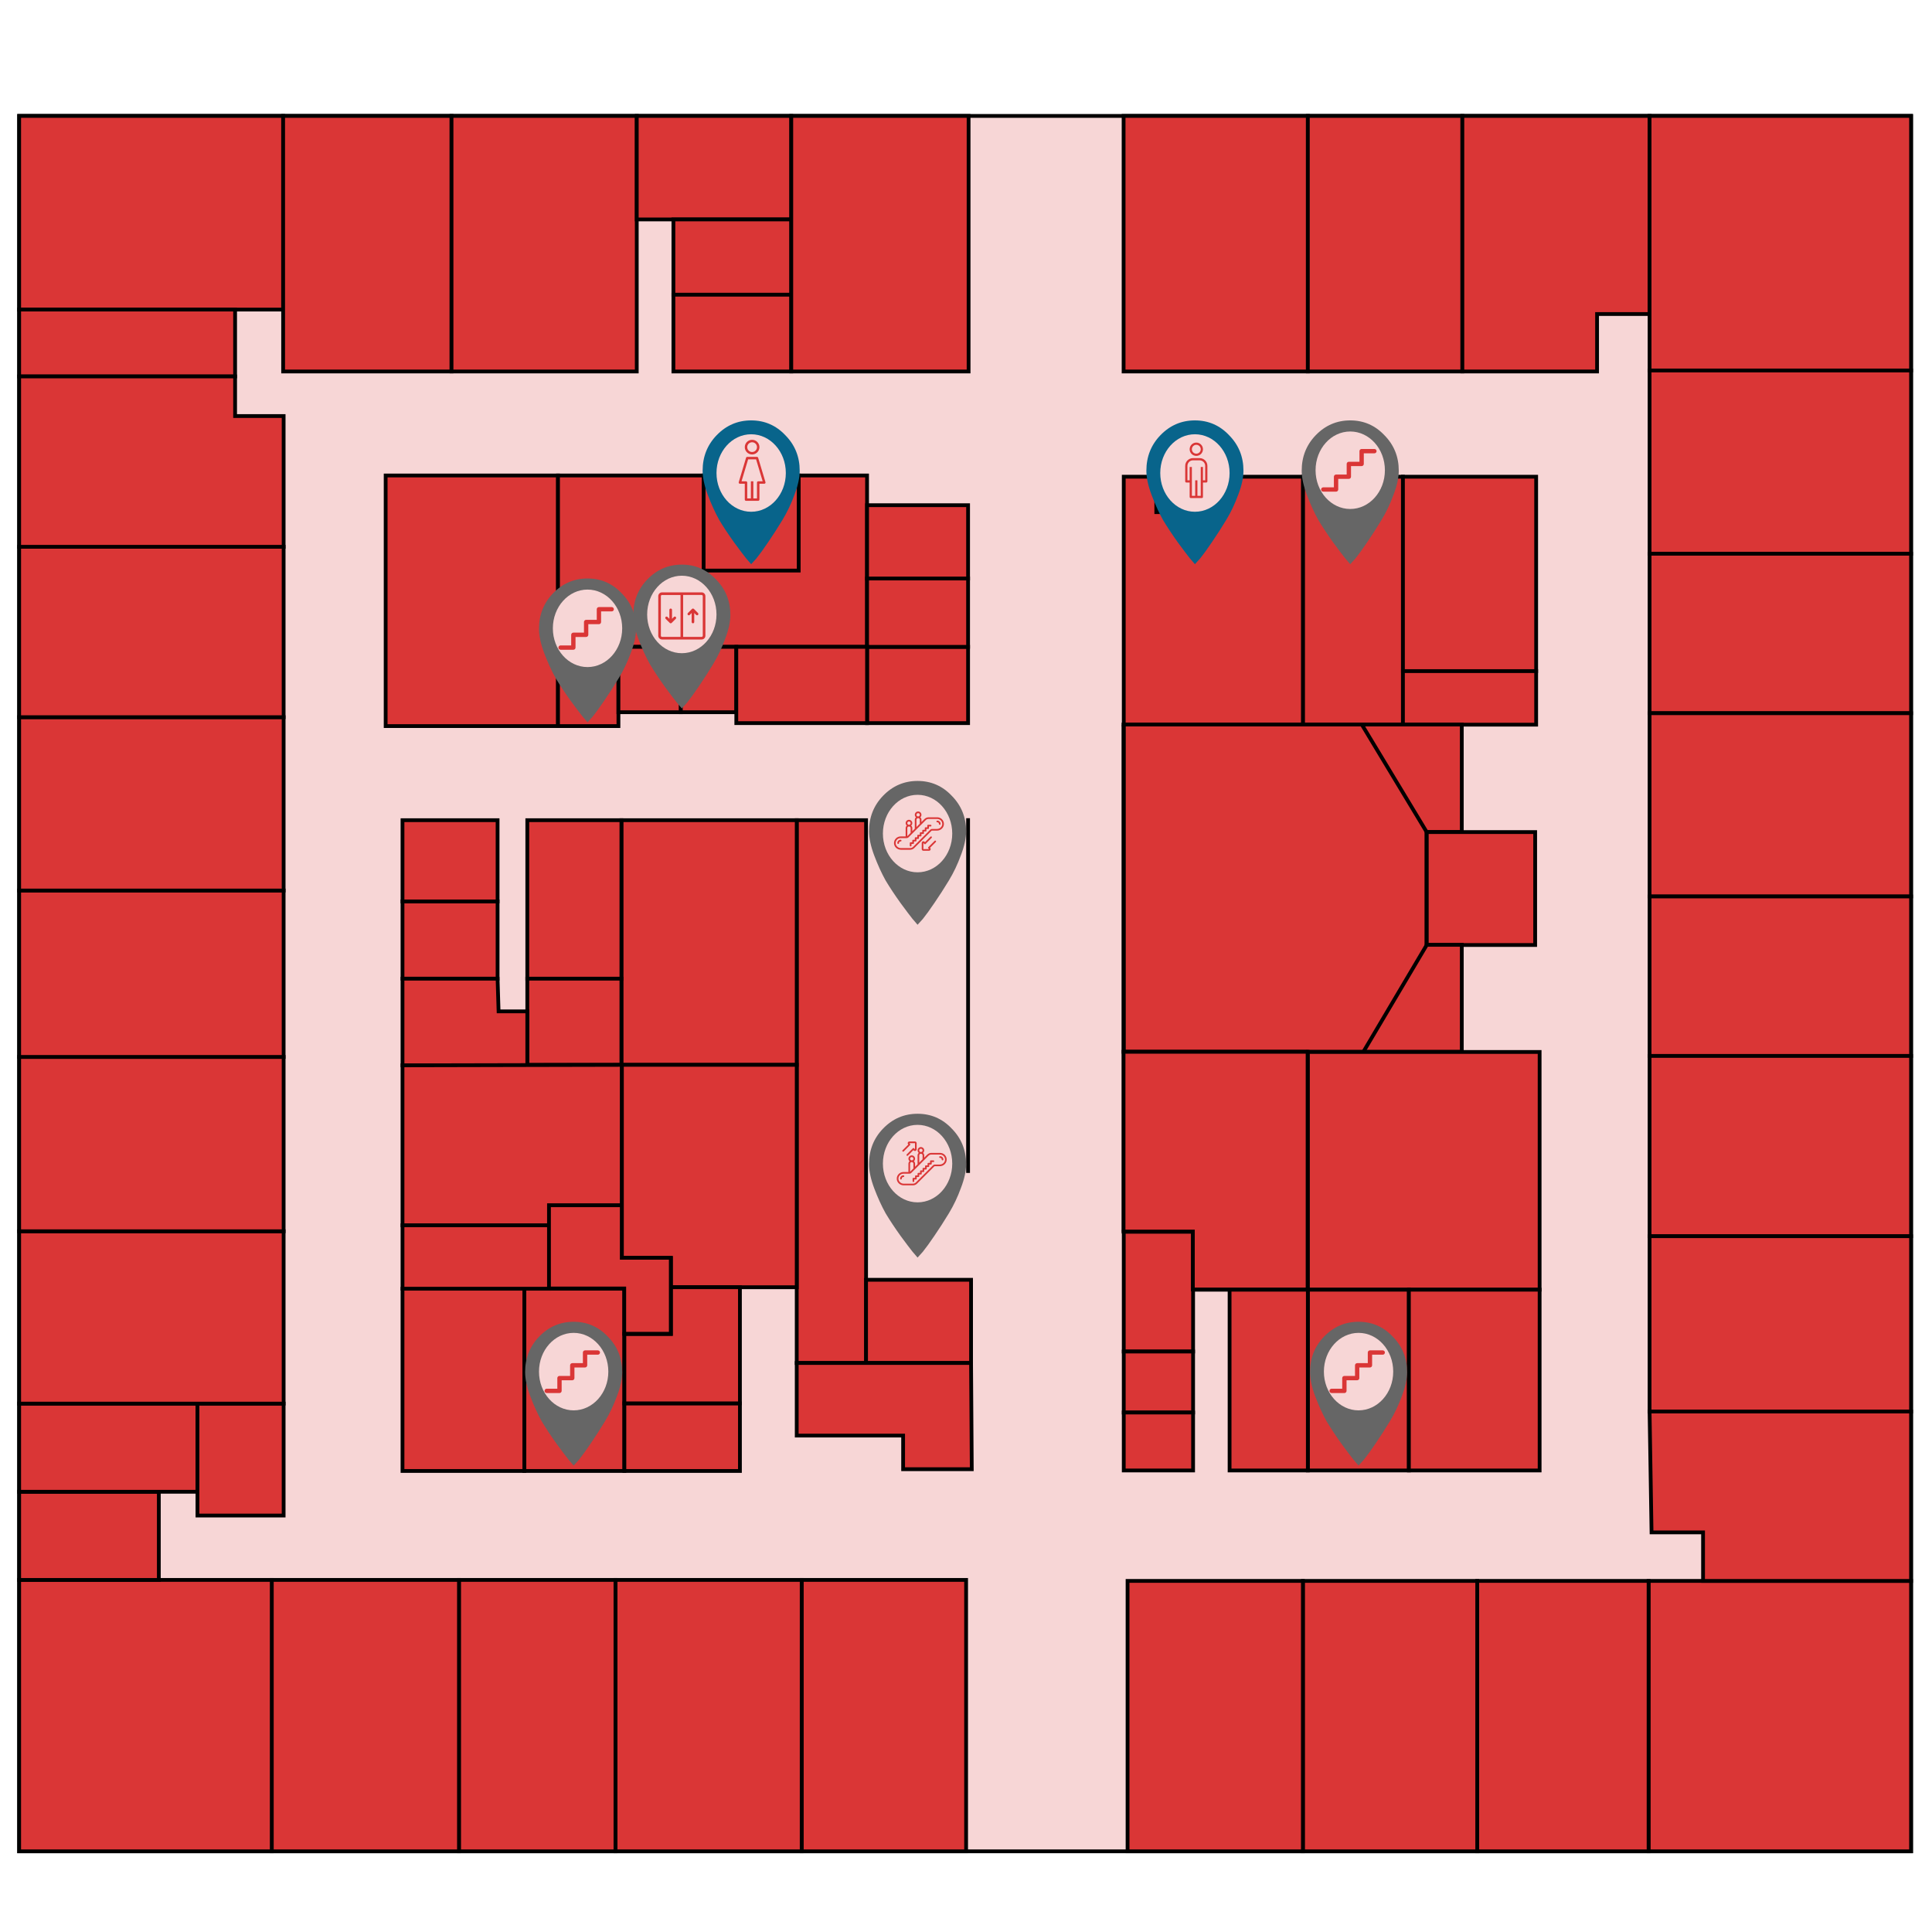 <?xml version="1.0" encoding="UTF-8" standalone="no"?>
<!-- Created with Inkscape (http://www.inkscape.org/) -->

<svg
   xmlns:osb="http://www.openswatchbook.org/uri/2009/osb"
   xmlns:dc="http://purl.org/dc/elements/1.1/"
   xmlns:cc="http://creativecommons.org/ns#"
   xmlns:rdf="http://www.w3.org/1999/02/22-rdf-syntax-ns#"
   xmlns:svg="http://www.w3.org/2000/svg"
   xmlns="http://www.w3.org/2000/svg"
   xmlns:sodipodi="http://sodipodi.sourceforge.net/DTD/sodipodi-0.dtd"
   xmlns:inkscape="http://www.inkscape.org/namespaces/inkscape"
   width="1024"
   height="1024"
   id="svg2"
   version="1.1"
   inkscape:version="0.91 r13725"
   sodipodi:docname="Hall-8.svg">
  <defs
     id="defs4">
    <linearGradient
       id="linearGradient4705"
       osb:paint="solid">
      <stop
         style="stop-color:#ffffff;stop-opacity:1;"
         offset="0"
         id="stop4707" />
    </linearGradient>
    <filter
       style="color-interpolation-filters:sRGB;"
       inkscape:label="Blur"
       id="filter5156">
      <feGaussianBlur
         stdDeviation="20 20"
         result="blur"
         id="feGaussianBlur5158" />
    </filter>
  </defs>
  <sodipodi:namedview
     id="base"
     pagecolor="#ffffff"
     bordercolor="#666666"
     borderopacity="1.0"
     inkscape:pageopacity="0.0"
     inkscape:pageshadow="2"
     inkscape:zoom="0.7"
     inkscape:cx="264.70797"
     inkscape:cy="528.34706"
     inkscape:document-units="px"
     inkscape:current-layer="g3987"
     showgrid="false"
     inkscape:snap-bbox="false"
     inkscape:bbox-paths="true"
     inkscape:bbox-nodes="true"
     inkscape:object-paths="true"
     inkscape:snap-intersection-paths="true"
     inkscape:object-nodes="true"
     inkscape:snap-nodes="true"
     inkscape:window-width="1920"
     inkscape:window-height="1014"
     inkscape:window-x="0"
     inkscape:window-y="27"
     inkscape:window-maximized="1" />
  <g
     inkscape:groupmode="layer"
     id="layer2"
     inkscape:label="Floor Plan"
     transform="translate(0,-20.362)"
     style="display:inline">
    <g
       id="g3987"
       transform="matrix(1.47,0,0,1.47,-39.193,-241.919)"
       style="stroke:#000000;stroke-width:2.55;stroke-miterlimit:4;stroke-opacity:1;stroke-dasharray:none">
      <rect
         y="220.219"
         x="33.571"
         height="625.714"
         width="682.143"
         id="rect3007"
         style="fill:#f7d6d6;fill-opacity:1;stroke:#000000;stroke-width:1.36;stroke-miterlimit:4;stroke-opacity:1;stroke-dasharray:none" />
      <rect
         y="220.219"
         x="33.571"
         height="69.821"
         width="95.179"
         id="rect3781"
         style="fill:#da3636;fill-opacity:1;stroke:#000000;stroke-width:1.36;stroke-miterlimit:4;stroke-opacity:1;stroke-dasharray:none" />
      <rect
         y="220.219"
         x="128.75"
         height="92.143"
         width="60.714"
         id="rect3783"
         style="fill:#da3636;fill-opacity:1;stroke:#000000;stroke-width:1.36;stroke-miterlimit:4;stroke-opacity:1;stroke-dasharray:none" />
      <rect
         y="220.219"
         x="189.464"
         height="92.143"
         width="66.786"
         id="rect3785"
         style="fill:#da3636;fill-opacity:1;stroke:#000000;stroke-width:1.36;stroke-miterlimit:4;stroke-opacity:1;stroke-dasharray:none" />
      <rect
         y="220.219"
         x="256.25"
         height="37.321"
         width="55.714"
         id="rect3787"
         style="fill:#da3636;fill-opacity:1;stroke:#000000;stroke-width:1.36;stroke-miterlimit:4;stroke-opacity:1;stroke-dasharray:none" />
      <rect
         y="257.541"
         x="269.464"
         height="27.143"
         width="42.5"
         id="rect3789"
         style="fill:#da3636;fill-opacity:1;stroke:#000000;stroke-width:1.36;stroke-miterlimit:4;stroke-opacity:1;stroke-dasharray:none" />
      <rect
         y="284.684"
         x="269.464"
         height="27.679"
         width="42.5"
         id="rect3791"
         style="fill:#da3636;fill-opacity:1;stroke:#000000;stroke-width:1.36;stroke-miterlimit:4;stroke-opacity:1;stroke-dasharray:none" />
      <rect
         ry="0"
         y="220.219"
         x="311.964"
         height="92.143"
         width="63.929"
         id="rect3797"
         style="fill:#da3636;fill-opacity:1;stroke:#000000;stroke-width:1.36;stroke-miterlimit:4;stroke-opacity:1;stroke-dasharray:none" />
      <rect
         y="220.219"
         x="431.786"
         height="92.143"
         width="66.429"
         id="rect3803"
         style="fill:#da3636;fill-opacity:1;stroke:#000000;stroke-width:1.36;stroke-miterlimit:4;stroke-opacity:1;stroke-dasharray:none" />
      <rect
         y="220.219"
         x="498.214"
         height="92.143"
         width="55.714"
         id="rect3805"
         style="fill:#da3636;fill-opacity:1;stroke:#000000;stroke-width:1.36;stroke-miterlimit:4;stroke-opacity:1;stroke-dasharray:none" />
      <path
         inkscape:connector-curvature="0"
         id="path3809"
         d="m 621.429,220.219 0,71.429 -18.929,0 0,20.714 -48.571,0 0,-92.143 z"
         style="fill:#da3636;fill-opacity:1;stroke:#000000;stroke-width:1.36;stroke-linecap:butt;stroke-linejoin:miter;stroke-miterlimit:4;stroke-opacity:1;stroke-dasharray:none" />
      <rect
         y="220.219"
         x="621.429"
         height="91.786"
         width="94.286"
         id="rect3811"
         style="fill:#da3636;fill-opacity:1;stroke:#000000;stroke-width:1.36;stroke-miterlimit:4;stroke-opacity:1;stroke-dasharray:none" />
      <rect
         y="312.005"
         x="621.429"
         height="66.071"
         width="94.286"
         id="rect3813"
         style="fill:#da3636;fill-opacity:1;stroke:#000000;stroke-width:1.36;stroke-miterlimit:4;stroke-opacity:1;stroke-dasharray:none" />
      <rect
         y="378.076"
         x="621.429"
         height="57.5"
         width="94.286"
         id="rect3815"
         style="fill:#da3636;fill-opacity:1;stroke:#000000;stroke-width:1.36;stroke-miterlimit:4;stroke-opacity:1;stroke-dasharray:none" />
      <rect
         y="435.576"
         x="621.429"
         height="66.071"
         width="94.286"
         id="rect3817"
         style="fill:#da3636;fill-opacity:1;stroke:#000000;stroke-width:1.36;stroke-miterlimit:4;stroke-opacity:1;stroke-dasharray:none" />
      <rect
         y="501.648"
         x="621.429"
         height="57.5"
         width="94.286"
         id="rect3819"
         style="fill:#da3636;fill-opacity:1;stroke:#000000;stroke-width:1.36;stroke-miterlimit:4;stroke-opacity:1;stroke-dasharray:none" />
      <rect
         y="559.148"
         x="621.429"
         height="65"
         width="94.286"
         id="rect3821"
         style="fill:#da3636;fill-opacity:1;stroke:#000000;stroke-width:1.36;stroke-miterlimit:4;stroke-opacity:1;stroke-dasharray:none" />
      <rect
         y="624.148"
         x="621.429"
         height="63.214"
         width="94.286"
         id="rect3823"
         style="fill:#da3636;fill-opacity:1;stroke:#000000;stroke-width:1.36;stroke-miterlimit:4;stroke-opacity:1;stroke-dasharray:none" />
      <rect
         y="748.434"
         x="621.071"
         height="97.5"
         width="94.643"
         id="rect3825"
         style="fill:#da3636;fill-opacity:1;stroke:#000000;stroke-width:1.36;stroke-miterlimit:4;stroke-opacity:1;stroke-dasharray:none" />
      <rect
         y="748.434"
         x="559.286"
         height="97.5"
         width="61.786"
         id="rect3827"
         style="fill:#da3636;fill-opacity:1;stroke:#000000;stroke-width:1.36;stroke-miterlimit:4;stroke-opacity:1;stroke-dasharray:none" />
      <rect
         y="748.434"
         x="496.429"
         height="97.5"
         width="62.857"
         id="rect3829"
         style="fill:#da3636;fill-opacity:1;stroke:#000000;stroke-width:1.36;stroke-miterlimit:4;stroke-opacity:1;stroke-dasharray:none" />
      <rect
         y="748.434"
         x="433.214"
         height="97.5"
         width="63.214"
         id="rect3831"
         style="fill:#da3636;fill-opacity:1;stroke:#000000;stroke-width:1.36;stroke-miterlimit:4;stroke-opacity:1;stroke-dasharray:none" />
      <rect
         y="748.076"
         x="315.714"
         height="97.857"
         width="59.286"
         id="rect3833"
         style="fill:#da3636;fill-opacity:1;stroke:#000000;stroke-width:1.36;stroke-miterlimit:4;stroke-opacity:1;stroke-dasharray:none" />
      <rect
         y="748.076"
         x="248.571"
         height="97.857"
         width="67.143"
         id="rect3835"
         style="fill:#da3636;fill-opacity:1;stroke:#000000;stroke-width:1.36;stroke-miterlimit:4;stroke-opacity:1;stroke-dasharray:none" />
      <rect
         y="748.076"
         x="192.143"
         height="97.857"
         width="56.429"
         id="rect3837"
         style="fill:#da3636;fill-opacity:1;stroke:#000000;stroke-width:1.36;stroke-miterlimit:4;stroke-opacity:1;stroke-dasharray:none" />
      <rect
         y="748.076"
         x="124.643"
         height="97.857"
         width="67.5"
         id="rect3839"
         style="fill:#da3636;fill-opacity:1;stroke:#000000;stroke-width:1.36;stroke-miterlimit:4;stroke-opacity:1;stroke-dasharray:none" />
      <rect
         y="748.076"
         x="33.571"
         height="97.857"
         width="91.071"
         id="rect3841"
         style="fill:#da3636;fill-opacity:1;stroke:#000000;stroke-width:1.36;stroke-miterlimit:4;stroke-opacity:1;stroke-dasharray:none" />
      <rect
         y="716.291"
         x="33.571"
         height="31.786"
         width="50.357"
         id="rect3843"
         style="fill:#da3636;fill-opacity:1;stroke:#000000;stroke-width:1.36;stroke-miterlimit:4;stroke-opacity:1;stroke-dasharray:none" />
      <rect
         y="684.505"
         x="33.571"
         height="31.786"
         width="64.286"
         id="rect3845"
         style="fill:#da3636;fill-opacity:1;stroke:#000000;stroke-width:1.36;stroke-miterlimit:4;stroke-opacity:1;stroke-dasharray:none" />
      <rect
         y="684.505"
         x="97.857"
         height="40.357"
         width="31.071"
         id="rect3847"
         style="fill:#da3636;fill-opacity:1;stroke:#000000;stroke-width:1.36;stroke-miterlimit:4;stroke-opacity:1;stroke-dasharray:none" />
      <rect
         y="622.362"
         x="33.571"
         height="62.143"
         width="95.357"
         id="rect3849"
         style="fill:#da3636;fill-opacity:1;stroke:#000000;stroke-width:1.36;stroke-miterlimit:4;stroke-opacity:1;stroke-dasharray:none" />
      <rect
         y="559.505"
         x="33.571"
         height="62.857"
         width="95.357"
         id="rect3851"
         style="fill:#da3636;fill-opacity:1;stroke:#000000;stroke-width:1.36;stroke-miterlimit:4;stroke-opacity:1;stroke-dasharray:none" />
      <rect
         y="499.505"
         x="33.571"
         height="60"
         width="95.357"
         id="rect3853"
         style="fill:#da3636;fill-opacity:1;stroke:#000000;stroke-width:1.36;stroke-miterlimit:4;stroke-opacity:1;stroke-dasharray:none" />
      <rect
         y="437.005"
         x="33.571"
         height="62.5"
         width="95.357"
         id="rect3855"
         style="fill:#da3636;fill-opacity:1;stroke:#000000;stroke-width:1.36;stroke-miterlimit:4;stroke-opacity:1;stroke-dasharray:none" />
      <rect
         y="375.576"
         x="33.571"
         height="61.429"
         width="95.357"
         id="rect3857"
         style="fill:#da3636;fill-opacity:1;stroke:#000000;stroke-width:1.36;stroke-miterlimit:4;stroke-opacity:1;stroke-dasharray:none" />
      <rect
         y="290.041"
         x="33.571"
         height="24.107"
         width="77.857"
         id="rect3859"
         style="fill:#da3636;fill-opacity:1;stroke:#000000;stroke-width:1.36;stroke-miterlimit:4;stroke-opacity:1;stroke-dasharray:none" />
      <path
         inkscape:connector-curvature="0"
         id="path3861"
         d="m 128.929,375.576 0,-47.143 -17.5,0 0,-14.286 -77.857,0 0,61.429 z"
         style="fill:#da3636;fill-opacity:1;stroke:#000000;stroke-width:1.36;stroke-linecap:butt;stroke-linejoin:miter;stroke-miterlimit:4;stroke-opacity:1;stroke-dasharray:none" />
      <path
         inkscape:connector-curvature="0"
         id="path3863"
         d="m 640.714,748.434 0,-17.5 -18.571,0 -0.714,-43.571 94.286,0 -2e-5,61.071 z"
         style="fill:#da3636;fill-opacity:1;stroke:#000000;stroke-width:1.36;stroke-linecap:butt;stroke-linejoin:miter;stroke-miterlimit:4;stroke-opacity:1;stroke-dasharray:none" />
      <rect
         y="349.862"
         x="165.714"
         height="90.357"
         width="62.143"
         id="rect3865"
         style="fill:#da3636;fill-opacity:1;stroke:#000000;stroke-width:1.36;stroke-miterlimit:4;stroke-opacity:1;stroke-dasharray:none" />
      <rect
         y="349.862"
         x="227.857"
         height="61.786"
         width="111.429"
         id="rect3873"
         style="fill:#da3636;fill-opacity:1;stroke:#000000;stroke-width:1.36;stroke-miterlimit:4;stroke-opacity:1;stroke-dasharray:none" />
      <rect
         y="349.862"
         x="280.357"
         height="34.286"
         width="34.286"
         id="rect3875"
         style="fill:#da3636;fill-opacity:1;stroke:#000000;stroke-width:1.36;stroke-miterlimit:4;stroke-opacity:1;stroke-dasharray:none" />
      <rect
         y="411.648"
         x="227.857"
         height="28.571"
         width="21.786"
         id="rect3877"
         style="fill:#da3636;fill-opacity:1;stroke:#000000;stroke-width:1.36;stroke-miterlimit:4;stroke-opacity:1;stroke-dasharray:none" />
      <rect
         y="411.648"
         x="249.643"
         height="23.571"
         width="22.5"
         id="rect3881"
         style="fill:#da3636;fill-opacity:1;stroke:#000000;stroke-width:1.36;stroke-miterlimit:4;stroke-opacity:1;stroke-dasharray:none" />
      <rect
         y="411.648"
         x="272.143"
         height="23.571"
         width="20"
         id="rect3883"
         style="fill:#da3636;fill-opacity:1;stroke:#000000;stroke-width:1.36;stroke-miterlimit:4;stroke-opacity:1;stroke-dasharray:none" />
      <rect
         y="411.648"
         x="339.286"
         height="27.5"
         width="36.429"
         id="rect3885"
         style="fill:#da3636;fill-opacity:1;stroke:#000000;stroke-width:1.36;stroke-miterlimit:4;stroke-opacity:1;stroke-dasharray:none" />
      <rect
         y="387.005"
         x="339.286"
         height="24.643"
         width="36.429"
         id="rect3887"
         style="fill:#da3636;fill-opacity:1;stroke:#000000;stroke-width:1.36;stroke-miterlimit:4;stroke-opacity:1;stroke-dasharray:none" />
      <rect
         y="360.576"
         x="339.286"
         height="26.429"
         width="36.429"
         id="rect3889"
         style="fill:#da3636;fill-opacity:1;stroke:#000000;stroke-width:1.36;stroke-miterlimit:4;stroke-opacity:1;stroke-dasharray:none" />
      <rect
         y="411.648"
         x="292.143"
         height="27.5"
         width="47.143"
         id="rect3891"
         style="fill:#da3636;fill-opacity:1;stroke:#000000;stroke-width:1.36;stroke-miterlimit:4;stroke-opacity:1;stroke-dasharray:none" />
      <rect
         y="474.148"
         x="313.929"
         height="195.714"
         width="25"
         id="rect3895"
         style="fill:#da3636;fill-opacity:1;stroke:#000000;stroke-width:1.36;stroke-miterlimit:4;stroke-opacity:1;stroke-dasharray:none" />
      <rect
         y="639.862"
         x="338.929"
         height="30"
         width="37.857"
         id="rect3897"
         style="fill:#da3636;fill-opacity:1;stroke:#000000;stroke-width:1.36;stroke-miterlimit:4;stroke-opacity:1;stroke-dasharray:none" />
      <rect
         y="474.148"
         x="250.714"
         height="88.214"
         width="63.214"
         id="rect3899"
         style="fill:#da3636;fill-opacity:1;stroke:#000000;stroke-width:1.36;stroke-miterlimit:4;stroke-opacity:1;stroke-dasharray:none" />
      <rect
         y="474.148"
         x="216.786"
         height="57.143"
         width="33.929"
         id="rect3901"
         style="fill:#da3636;fill-opacity:1;stroke:#000000;stroke-width:1.36;stroke-miterlimit:4;stroke-opacity:1;stroke-dasharray:none" />
      <rect
         y="531.291"
         x="216.786"
         height="31.071"
         width="33.929"
         id="rect3903"
         style="fill:#da3636;fill-opacity:1;stroke:#000000;stroke-width:1.36;stroke-miterlimit:4;stroke-opacity:1;stroke-dasharray:none" />
      <rect
         y="503.434"
         x="171.786"
         height="27.857"
         width="34.286"
         id="rect3908"
         style="fill:#da3636;fill-opacity:1;stroke:#000000;stroke-width:1.36;stroke-miterlimit:4;stroke-opacity:1;stroke-dasharray:none" />
      <rect
         y="474.148"
         x="171.786"
         height="29.286"
         width="34.286"
         id="rect3913"
         style="fill:#da3636;fill-opacity:1;stroke:#000000;stroke-width:1.36;stroke-miterlimit:4;stroke-opacity:1;stroke-dasharray:none" />
      <path
         sodipodi:nodetypes="ccccccc"
         inkscape:connector-curvature="0"
         id="path3917"
         d="m 216.786,562.541 0,-19.464 -10.357,0 -0.357,-11.786 -34.286,0 0,31.25 z"
         style="fill:#da3636;fill-opacity:1;stroke:#000000;stroke-width:1.36;stroke-linecap:butt;stroke-linejoin:miter;stroke-miterlimit:4;stroke-opacity:1;stroke-dasharray:none" />
      <rect
         y="643.076"
         x="215.714"
         height="65.714"
         width="36.071"
         id="rect3919"
         style="fill:#da3636;fill-opacity:1;stroke:#000000;stroke-width:1.36;stroke-miterlimit:4;stroke-opacity:1;stroke-dasharray:none" />
      <rect
         y="643.076"
         x="171.786"
         height="65.714"
         width="43.929"
         id="rect3923"
         style="fill:#da3636;fill-opacity:1;stroke:#000000;stroke-width:1.36;stroke-miterlimit:4;stroke-opacity:1;stroke-dasharray:none" />
      <path
         sodipodi:nodetypes="ccccccc"
         inkscape:connector-curvature="0"
         id="path3925"
         d="m 171.786,562.541 0,57.679 52.857,0 0,-7.143 26.25,0 0,-50.714 z"
         style="fill:#da3636;fill-opacity:1;stroke:#000000;stroke-width:1.36;stroke-linecap:butt;stroke-linejoin:miter;stroke-miterlimit:4;stroke-opacity:1;stroke-dasharray:none" />
      <path
         inkscape:connector-curvature="0"
         id="path3927"
         d="m 250.893,562.362 0,69.643 17.679,0 0,10.536 45.357,0 -1e-5,-80.179 z"
         style="fill:#da3636;fill-opacity:1;stroke:#000000;stroke-width:1.36;stroke-linecap:butt;stroke-linejoin:miter;stroke-miterlimit:4;stroke-opacity:1;stroke-dasharray:none" />
      <rect
         y="620.219"
         x="171.786"
         height="22.857"
         width="52.857"
         id="rect3931"
         style="fill:#da3636;fill-opacity:1;stroke:#000000;stroke-width:1.36;stroke-miterlimit:4;stroke-opacity:1;stroke-dasharray:none" />
      <rect
         y="684.414"
         x="251.786"
         height="24.377"
         width="41.664"
         id="rect3933"
         style="fill:#da3636;fill-opacity:1;stroke:#000000;stroke-width:1.36;stroke-miterlimit:4;stroke-opacity:1;stroke-dasharray:none" />
      <path
         sodipodi:nodetypes="ccccccc"
         inkscape:connector-curvature="0"
         id="path3935"
         d="m 313.929,669.862 0,26.169 38.362,0 0,12.122 24.749,0 -0.254,-38.291 z"
         style="fill:#da3636;fill-opacity:1;stroke:#000000;stroke-width:1.36;stroke-linecap:butt;stroke-linejoin:miter;stroke-miterlimit:4;stroke-opacity:1;stroke-dasharray:none" />
      <path
         inkscape:connector-curvature="0"
         id="path3937"
         d="m 293.449,684.414 0,-41.873 -24.878,0 0,16.872 -16.786,0 0,25.001 z"
         style="fill:#da3636;fill-opacity:1;stroke:#000000;stroke-width:1.36;stroke-linecap:butt;stroke-linejoin:miter;stroke-miterlimit:4;stroke-opacity:1;stroke-dasharray:none" />
      <rect
         y="350.306"
         x="431.84"
         height="89.398"
         width="64.65"
         id="rect3941"
         style="fill:#da3636;fill-opacity:1;stroke:#000000;stroke-width:1.36;stroke-miterlimit:4;stroke-opacity:1;stroke-dasharray:none" />
      <rect
         y="350.306"
         x="443.571"
         height="12.77"
         width="11.786"
         id="rect3943"
         style="fill:#da3636;fill-opacity:1;stroke:#000000;stroke-width:1.36;stroke-miterlimit:4;stroke-opacity:1;stroke-dasharray:none" />
      <rect
         y="350.306"
         x="496.49"
         height="89.398"
         width="36.01"
         id="rect3945"
         style="fill:#da3636;fill-opacity:1;stroke:#000000;stroke-width:1.36;stroke-miterlimit:4;stroke-opacity:1;stroke-dasharray:none" />
      <rect
         y="350.306"
         x="532.5"
         height="70.092"
         width="48.036"
         id="rect3947"
         style="fill:#da3636;fill-opacity:1;stroke:#000000;stroke-width:1.36;stroke-miterlimit:4;stroke-opacity:1;stroke-dasharray:none" />
      <rect
         y="420.398"
         x="532.5"
         height="19.307"
         width="48.036"
         id="rect3949"
         style="fill:#da3636;fill-opacity:1;stroke:#000000;stroke-width:1.36;stroke-miterlimit:4;stroke-opacity:1;stroke-dasharray:none" />
      <rect
         y="478.434"
         x="541.071"
         height="40.714"
         width="39.107"
         id="rect3951"
         style="fill:#da3636;fill-opacity:1;stroke:#000000;stroke-width:1.36;stroke-miterlimit:4;stroke-opacity:1;stroke-dasharray:none" />
      <path
         style="fill:#da3636;fill-opacity:1;stroke:#000000;stroke-width:2;stroke-miterlimit:4;stroke-opacity:1;stroke-dasharray:none"
         d="m 595.75,376.219 0,173.531 179.344,0 0,-56.719 -18.75,0 0,-59.875 18.75,0 0,-56.938 -179.344,0 z"
         transform="matrix(0.68,0,0,0.68,26.656,183.826)"
         id="rect4731"
         inkscape:connector-curvature="0" />
      <rect
         y="557.719"
         x="498.214"
         height="85.714"
         width="83.571"
         id="rect3955"
         style="fill:#da3636;fill-opacity:1;stroke:#000000;stroke-width:1.36;stroke-miterlimit:4;stroke-opacity:1;stroke-dasharray:none" />
      <rect
         y="643.434"
         x="498.214"
         height="65.179"
         width="36.429"
         id="rect3957"
         style="fill:#da3636;fill-opacity:1;stroke:#000000;stroke-width:1.36;stroke-miterlimit:4;stroke-opacity:1;stroke-dasharray:none" />
      <rect
         y="643.434"
         x="534.643"
         height="65.179"
         width="47.143"
         id="rect3959"
         style="fill:#da3636;fill-opacity:1;stroke:#000000;stroke-width:1.36;stroke-miterlimit:4;stroke-opacity:1;stroke-dasharray:none" />
      <rect
         y="643.434"
         x="470"
         height="65.179"
         width="28.214"
         id="rect3961"
         style="fill:#da3636;fill-opacity:1;stroke:#000000;stroke-width:1.36;stroke-miterlimit:4;stroke-opacity:1;stroke-dasharray:none" />
      <path
         sodipodi:nodetypes="cc"
         inkscape:connector-curvature="0"
         id="path3963"
         d="m 431.84,439.705 0,182.838"
         style="fill:#da3636;fill-opacity:1;stroke:#000000;stroke-width:1.36;stroke-miterlimit:4;stroke-opacity:1;stroke-dasharray:none" />
      <rect
         y="622.542"
         x="431.84"
         height="43.184"
         width="25.001"
         id="rect3965"
         style="fill:#da3636;fill-opacity:1;stroke:#000000;stroke-width:1.36;stroke-miterlimit:4;stroke-opacity:1;stroke-dasharray:none" />
      <rect
         y="665.726"
         x="431.84"
         height="21.993"
         width="25.001"
         id="rect3969"
         style="fill:#da3636;fill-opacity:1;stroke:#000000;stroke-width:1.36;stroke-miterlimit:4;stroke-opacity:1;stroke-dasharray:none" />
      <rect
         y="687.719"
         x="431.84"
         height="20.893"
         width="25.001"
         id="rect3971"
         style="fill:#da3636;fill-opacity:1;stroke:#000000;stroke-width:1.36;stroke-miterlimit:4;stroke-opacity:1;stroke-dasharray:none" />
      <path
         inkscape:connector-curvature="0"
         id="path3973"
         d="m 470,643.434 -13.159,0"
         style="fill:#da3636;fill-opacity:1;stroke:#000000;stroke-width:1.36;stroke-miterlimit:4;stroke-opacity:1;stroke-dasharray:none" />
      <path
         inkscape:connector-curvature="0"
         id="path3975"
         d="m 498.214,557.719 -66.374,0"
         style="fill:#da3636;fill-opacity:1;stroke:#000000;stroke-width:1.36;stroke-miterlimit:4;stroke-opacity:1;stroke-dasharray:none" />
      <path
         inkscape:connector-curvature="0"
         id="path3981"
         d="M 541.071,519.148 518.208,557.719"
         style="fill:#da3636;fill-opacity:1;stroke:#000000;stroke-width:1.36;stroke-miterlimit:4;stroke-opacity:1;stroke-dasharray:none" />
      <path
         inkscape:connector-curvature="0"
         id="path3983"
         d="M 541.071,478.434 517.703,439.705"
         style="fill:#da3636;fill-opacity:1;stroke:#000000;stroke-width:1.36;stroke-miterlimit:4;stroke-opacity:1;stroke-dasharray:none" />
      <path
         sodipodi:nodetypes="cc"
         inkscape:connector-curvature="0"
         id="path3985"
         d="m 375.714,473.434 0,127.895"
         style="fill:#da3636;fill-opacity:1;stroke:#000000;stroke-width:1.36;stroke-miterlimit:4;stroke-opacity:1;stroke-dasharray:none" />
      <path
         style="fill:#da3636;fill-opacity:1;stroke:#000000;stroke-width:2;stroke-miterlimit:4;stroke-opacity:1;stroke-dasharray:none"
         d="m 291.094,631.125 0,27.844 0,16.281 38.594,0 1.312,0 0,24 24.688,0 0,-40.281 -26,0 0,-27.844 -38.594,0 z"
         transform="matrix(0.68,0,0,0.68,26.656,183.826)"
         id="rect4717"
         inkscape:connector-curvature="0" />
      <path
         style="fill:#da3636;fill-opacity:1;stroke:#000000;stroke-width:2;stroke-miterlimit:4;stroke-opacity:1;stroke-dasharray:none"
         d="m 595.75,549.75 0,95.312 36.75,0 0,30.719 60.844,0 0,-30.719 0,-95.312 -97.594,0 z"
         transform="matrix(0.68,0,0,0.68,26.656,183.826)"
         id="rect4726"
         inkscape:connector-curvature="0" />

     <!-- Displaying icons on the map -->

      <!-- Displaying stairs icon on the map -->
      <svg width="35" height="52" viewBox="0 0 35 52" fill="none" xmlns="http://www.w3.org/2000/svg" id="stairs1" x="496" y="330">
        <path
            d="M13.037 22.761C14.29 23.978 15.777 24.587 17.5 24.587C19.223 24.587 20.671 23.978 21.846 22.761C23.098 21.463 23.725 19.921 23.725 18.136C23.725 16.351 23.098 14.85 21.846 13.632C20.671 12.334 19.223 11.685 17.5 11.685C15.777 11.685 14.29 12.334 13.037 13.632C11.862 14.85 11.275 16.351 11.275 18.136C11.275 19.921 11.862 21.463 13.037 22.761ZM5.05 5.356C8.496 1.785 12.645 0 17.5 0C22.355 0 26.465 1.785 29.832 5.356C33.277 8.845 35 13.105 35 18.136C35 20.651 34.374 23.532 33.121 26.778C31.946 30.024 30.498 33.067 28.775 35.907C27.053 38.747 25.33 41.425 23.607 43.94C21.963 46.374 20.554 48.322 19.379 49.783L17.5 51.852C17.03 51.284 16.404 50.553 15.621 49.661C14.838 48.687 13.428 46.821 11.393 44.062C9.357 41.222 7.556 38.503 5.99 35.907C4.502 33.229 3.132 30.227 1.879 26.9C0.626 23.573 0 20.651 0 18.136C0 13.105 1.683 8.845 5.05 5.356Z"
            fill="#666666"
            stroke-width="0"/>
        <path
            d="M17.5 31.941C24.404 31.941 30 25.686 30 17.971C30 10.255 24.404 4 17.5 4C10.596 4 5 10.255 5 17.971C5 25.686 10.596 31.941 17.5 31.941Z"
            fill="#F7D6D6"
            stroke-width="0"/>
        <path
            d="M26.219 10.305H21.609C21.178 10.305 20.828 10.654 20.828 11.086V14.914H17C16.569 14.914 16.219 15.264 16.219 15.695V19.523H12.391C11.959 19.523 11.609 19.873 11.609 20.305V24.133H7.781C7.35 24.133 7 24.483 7 24.914C7 25.346 7.35 25.695 7.781 25.695H12.391C12.598 25.695 12.797 25.613 12.943 25.466C13.09 25.32 13.172 25.121 13.172 24.914L13.172 21.086H17C17.207 21.086 17.406 21.004 17.552 20.857C17.699 20.711 17.781 20.512 17.781 20.305L17.781 16.477H21.609C21.817 16.477 22.015 16.394 22.162 16.248C22.308 16.101 22.391 15.902 22.391 15.695V11.867H26.219C26.65 11.867 27 11.517 27 11.086C27 10.654 26.65 10.305 26.219 10.305Z"
            fill="#DA3636"
            stroke-width="0"/>
      </svg>

      <svg width="35" height="52" viewBox="0 0 35 52" fill="none" xmlns="http://www.w3.org/2000/svg" id="stairs2" x="499" y="655">
        <path
            d="M13.037 22.761C14.29 23.978 15.777 24.587 17.5 24.587C19.223 24.587 20.671 23.978 21.846 22.761C23.098 21.463 23.725 19.921 23.725 18.136C23.725 16.351 23.098 14.85 21.846 13.632C20.671 12.334 19.223 11.685 17.5 11.685C15.777 11.685 14.29 12.334 13.037 13.632C11.862 14.85 11.275 16.351 11.275 18.136C11.275 19.921 11.862 21.463 13.037 22.761ZM5.05 5.356C8.496 1.785 12.645 0 17.5 0C22.355 0 26.465 1.785 29.832 5.356C33.277 8.845 35 13.105 35 18.136C35 20.651 34.374 23.532 33.121 26.778C31.946 30.024 30.498 33.067 28.775 35.907C27.053 38.747 25.33 41.425 23.607 43.94C21.963 46.374 20.554 48.322 19.379 49.783L17.5 51.852C17.03 51.284 16.404 50.553 15.621 49.661C14.838 48.687 13.428 46.821 11.393 44.062C9.357 41.222 7.556 38.503 5.99 35.907C4.502 33.229 3.132 30.227 1.879 26.9C0.626 23.573 0 20.651 0 18.136C0 13.105 1.683 8.845 5.05 5.356Z"
            fill="#666666"
            stroke-width="0"/>
        <path
            d="M17.5 31.941C24.404 31.941 30 25.686 30 17.971C30 10.255 24.404 4 17.5 4C10.596 4 5 10.255 5 17.971C5 25.686 10.596 31.941 17.5 31.941Z"
            fill="#F7D6D6"
            stroke-width="0"/>
        <path
            d="M26.219 10.305H21.609C21.178 10.305 20.828 10.654 20.828 11.086V14.914H17C16.569 14.914 16.219 15.264 16.219 15.695V19.523H12.391C11.959 19.523 11.609 19.873 11.609 20.305V24.133H7.781C7.35 24.133 7 24.483 7 24.914C7 25.346 7.35 25.695 7.781 25.695H12.391C12.598 25.695 12.797 25.613 12.943 25.466C13.09 25.32 13.172 25.121 13.172 24.914L13.172 21.086H17C17.207 21.086 17.406 21.004 17.552 20.857C17.699 20.711 17.781 20.512 17.781 20.305L17.781 16.477H21.609C21.817 16.477 22.015 16.394 22.162 16.248C22.308 16.101 22.391 15.902 22.391 15.695V11.867H26.219C26.65 11.867 27 11.517 27 11.086C27 10.654 26.65 10.305 26.219 10.305Z"
            fill="#DA3636"
            stroke-width="0"/>
      </svg>

      <svg width="35" height="52" viewBox="0 0 35 52" fill="none" xmlns="http://www.w3.org/2000/svg" id="stairs3" x="216" y="655">
        <path
            d="M13.037 22.761C14.29 23.978 15.777 24.587 17.5 24.587C19.223 24.587 20.671 23.978 21.846 22.761C23.098 21.463 23.725 19.921 23.725 18.136C23.725 16.351 23.098 14.85 21.846 13.632C20.671 12.334 19.223 11.685 17.5 11.685C15.777 11.685 14.29 12.334 13.037 13.632C11.862 14.85 11.275 16.351 11.275 18.136C11.275 19.921 11.862 21.463 13.037 22.761ZM5.05 5.356C8.496 1.785 12.645 0 17.5 0C22.355 0 26.465 1.785 29.832 5.356C33.277 8.845 35 13.105 35 18.136C35 20.651 34.374 23.532 33.121 26.778C31.946 30.024 30.498 33.067 28.775 35.907C27.053 38.747 25.33 41.425 23.607 43.94C21.963 46.374 20.554 48.322 19.379 49.783L17.5 51.852C17.03 51.284 16.404 50.553 15.621 49.661C14.838 48.687 13.428 46.821 11.393 44.062C9.357 41.222 7.556 38.503 5.99 35.907C4.502 33.229 3.132 30.227 1.879 26.9C0.626 23.573 0 20.651 0 18.136C0 13.105 1.683 8.845 5.05 5.356Z"
            fill="#666666"
            stroke-width="0"/>
        <path
            d="M17.5 31.941C24.404 31.941 30 25.686 30 17.971C30 10.255 24.404 4 17.5 4C10.596 4 5 10.255 5 17.971C5 25.686 10.596 31.941 17.5 31.941Z"
            fill="#F7D6D6"
            stroke-width="0"/>
        <path
            d="M26.219 10.305H21.609C21.178 10.305 20.828 10.654 20.828 11.086V14.914H17C16.569 14.914 16.219 15.264 16.219 15.695V19.523H12.391C11.959 19.523 11.609 19.873 11.609 20.305V24.133H7.781C7.35 24.133 7 24.483 7 24.914C7 25.346 7.35 25.695 7.781 25.695H12.391C12.598 25.695 12.797 25.613 12.943 25.466C13.09 25.32 13.172 25.121 13.172 24.914L13.172 21.086H17C17.207 21.086 17.406 21.004 17.552 20.857C17.699 20.711 17.781 20.512 17.781 20.305L17.781 16.477H21.609C21.817 16.477 22.015 16.394 22.162 16.248C22.308 16.101 22.391 15.902 22.391 15.695V11.867H26.219C26.65 11.867 27 11.517 27 11.086C27 10.654 26.65 10.305 26.219 10.305Z"
            fill="#DA3636"
            stroke-width="0"/>
      </svg>

      <svg width="35" height="52" viewBox="0 0 35 52" fill="none" xmlns="http://www.w3.org/2000/svg" id="stairs4" x="221" y="387">
        <path
            d="M13.037 22.761C14.29 23.978 15.777 24.587 17.5 24.587C19.223 24.587 20.671 23.978 21.846 22.761C23.098 21.463 23.725 19.921 23.725 18.136C23.725 16.351 23.098 14.85 21.846 13.632C20.671 12.334 19.223 11.685 17.5 11.685C15.777 11.685 14.29 12.334 13.037 13.632C11.862 14.85 11.275 16.351 11.275 18.136C11.275 19.921 11.862 21.463 13.037 22.761ZM5.05 5.356C8.496 1.785 12.645 0 17.5 0C22.355 0 26.465 1.785 29.832 5.356C33.277 8.845 35 13.105 35 18.136C35 20.651 34.374 23.532 33.121 26.778C31.946 30.024 30.498 33.067 28.775 35.907C27.053 38.747 25.33 41.425 23.607 43.94C21.963 46.374 20.554 48.322 19.379 49.783L17.5 51.852C17.03 51.284 16.404 50.553 15.621 49.661C14.838 48.687 13.428 46.821 11.393 44.062C9.357 41.222 7.556 38.503 5.99 35.907C4.502 33.229 3.132 30.227 1.879 26.9C0.626 23.573 0 20.651 0 18.136C0 13.105 1.683 8.845 5.05 5.356Z"
            fill="#666666"
            stroke-width="0"/>
        <path
            d="M17.5 31.941C24.404 31.941 30 25.686 30 17.971C30 10.255 24.404 4 17.5 4C10.596 4 5 10.255 5 17.971C5 25.686 10.596 31.941 17.5 31.941Z"
            fill="#F7D6D6"
            stroke-width="0"/>
        <path
            d="M26.219 10.305H21.609C21.178 10.305 20.828 10.654 20.828 11.086V14.914H17C16.569 14.914 16.219 15.264 16.219 15.695V19.523H12.391C11.959 19.523 11.609 19.873 11.609 20.305V24.133H7.781C7.35 24.133 7 24.483 7 24.914C7 25.346 7.35 25.695 7.781 25.695H12.391C12.598 25.695 12.797 25.613 12.943 25.466C13.09 25.32 13.172 25.121 13.172 24.914L13.172 21.086H17C17.207 21.086 17.406 21.004 17.552 20.857C17.699 20.711 17.781 20.512 17.781 20.305L17.781 16.477H21.609C21.817 16.477 22.015 16.394 22.162 16.248C22.308 16.101 22.391 15.902 22.391 15.695V11.867H26.219C26.65 11.867 27 11.517 27 11.086C27 10.654 26.65 10.305 26.219 10.305Z"
            fill="#DA3636"
            stroke-width="0"/>
      </svg>

      <!-- Displaying elevator icon on the map -->
      <svg width="35" height="52" viewBox="0 0 35 52" fill="none" xmlns="http://www.w3.org/2000/svg" id="elevator1" x="255" y="382">
        <path
            d="M13.037 22.761C14.29 23.978 15.777 24.587 17.5 24.587C19.223 24.587 20.671 23.978 21.846 22.761C23.098 21.463 23.725 19.921 23.725 18.136C23.725 16.351 23.098 14.85 21.846 13.632C20.671 12.334 19.223 11.685 17.5 11.685C15.777 11.685 14.29 12.334 13.037 13.632C11.862 14.85 11.275 16.351 11.275 18.136C11.275 19.921 11.862 21.463 13.037 22.761ZM5.05 5.356C8.496 1.785 12.645 0 17.5 0C22.355 0 26.465 1.785 29.832 5.356C33.277 8.845 35 13.105 35 18.136C35 20.651 34.374 23.532 33.121 26.778C31.946 30.024 30.498 33.067 28.775 35.907C27.053 38.747 25.33 41.425 23.607 43.94C21.963 46.374 20.554 48.322 19.379 49.783L17.5 51.852C17.03 51.284 16.404 50.553 15.621 49.661C14.838 48.687 13.428 46.821 11.393 44.062C9.357 41.222 7.556 38.503 5.99 35.907C4.502 33.229 3.132 30.227 1.879 26.9C0.626 23.573 0 20.651 0 18.136C0 13.105 1.683 8.845 5.05 5.356Z"
            fill="#666666"
            stroke-width="0"/>
        <path
            d="M17.5 31.941C24.404 31.941 30 25.686 30 17.971C30 10.255 24.404 4 17.5 4C10.596 4 5 10.255 5 17.971C5 25.686 10.596 31.941 17.5 31.941Z"
            fill="#F7D6D6"
            stroke-width="0"/>
        <path
            d="M24.632 10.002H10.365C9.612 10.002 9 10.614 9 11.367V25.637C9 26.386 9.612 26.999 10.365 26.999H24.635C25.388 26.999 26 26.386 26 25.634V11.367C25.997 10.614 25.384 10.002 24.632 10.002ZM17.027 26.055H10.365C10.134 26.055 9.947 25.868 9.947 25.637V11.367C9.947 11.136 10.134 10.949 10.365 10.949H17.027V26.055ZM24.635 26.052H17.97V10.945H24.632C24.862 10.945 25.05 11.133 25.05 11.364V25.634H25.053C25.053 25.864 24.866 26.052 24.635 26.052Z"
            fill="#DA3636"
            stroke-width="0"/>
        <path
            d="M15.314 18.865C15.13 18.681 14.832 18.681 14.644 18.865L13.959 19.551V16.308C13.959 16.047 13.748 15.837 13.487 15.837C13.226 15.837 13.015 16.047 13.015 16.308V19.551L12.329 18.868C12.145 18.684 11.847 18.684 11.66 18.868C11.476 19.052 11.476 19.35 11.66 19.537L13.152 21.026C13.246 21.12 13.366 21.163 13.487 21.163C13.607 21.163 13.728 21.116 13.821 21.026L15.314 19.534C15.498 19.35 15.498 19.052 15.314 18.865Z"
            fill="#DA3636"
            stroke-width="0"/>
        <path
            d="M23.337 17.466L21.845 15.974C21.751 15.88 21.631 15.837 21.51 15.837C21.39 15.837 21.269 15.884 21.175 15.974L19.683 17.466C19.499 17.65 19.499 17.948 19.683 18.135C19.867 18.319 20.165 18.319 20.352 18.135L21.038 17.449V20.692C21.038 20.952 21.249 21.163 21.51 21.163C21.771 21.163 21.982 20.952 21.982 20.692V17.449L22.668 18.135C22.852 18.319 23.149 18.319 23.337 18.135C23.521 17.951 23.521 17.654 23.337 17.466Z"
            fill="#DA3636"
            stroke-width="0"/>
      </svg>

      <!-- Displaying washroom icon on the map -->
      <svg width="35" height="52" viewBox="0 0 35 52" fill="none" xmlns="http://www.w3.org/2000/svg" id="restroom_w1" x="280" y="330">
        <path
            d="M13.037 22.761C14.29 23.978 15.777 24.587 17.5 24.587C19.223 24.587 20.671 23.978 21.846 22.761C23.098 21.463 23.725 19.921 23.725 18.136C23.725 16.351 23.098 14.85 21.846 13.632C20.671 12.334 19.223 11.685 17.5 11.685C15.777 11.685 14.29 12.334 13.037 13.632C11.862 14.85 11.275 16.351 11.275 18.136C11.275 19.921 11.862 21.463 13.037 22.761ZM5.05 5.356C8.496 1.785 12.645 0 17.5 0C22.355 0 26.465 1.785 29.832 5.356C33.277 8.845 35 13.105 35 18.136C35 20.651 34.374 23.532 33.121 26.778C31.946 30.024 30.498 33.067 28.775 35.907C27.053 38.747 25.33 41.425 23.607 43.94C21.963 46.374 20.554 48.322 19.379 49.783L17.5 51.852C17.03 51.284 16.404 50.553 15.621 49.661C14.838 48.687 13.428 46.821 11.393 44.062C9.357 41.222 7.556 38.503 5.99 35.907C4.502 33.229 3.132 30.227 1.879 26.9C0.626 23.573 0 20.651 0 18.136C0 13.105 1.683 8.845 5.05 5.356Z"
            fill="#08648B"
            stroke-width="0"/>
        <path
            d="M17.5 32.941C24.404 32.941 30 26.686 30 18.971C30 11.255 24.404 5 17.5 5C10.596 5 5 11.255 5 18.971C5 26.686 10.596 32.941 17.5 32.941Z"
            fill="#F7D6D6"
            stroke-width="0"/>
        <path
            d="M17.84 7C16.382 7 15.2 8.182 15.2 9.64C15.201 11.098 16.383 12.279 17.84 12.28C19.298 12.28 20.48 11.098 20.48 9.64C20.48 8.182 19.298 7 17.84 7ZM17.84 11.4C16.868 11.4 16.08 10.612 16.08 9.64C16.08 8.668 16.868 7.88 17.84 7.88C18.812 7.88 19.6 8.668 19.6 9.64C19.6 10.612 18.812 11.4 17.84 11.4Z"
            fill="#DA3636"
            stroke-width="0"/>
        <path
            d="M22.662 22.274L20.022 13.474C19.966 13.288 19.794 13.16 19.6 13.16H16.08C15.886 13.16 15.714 13.288 15.658 13.474L13.018 22.274C12.978 22.407 13.004 22.552 13.088 22.664C13.171 22.775 13.302 22.84 13.44 22.84H15.2V28.56C15.2 28.803 15.397 29 15.64 29H20.04C20.283 29 20.48 28.803 20.48 28.56V22.84H22.24C22.483 22.84 22.68 22.643 22.68 22.4C22.68 22.357 22.674 22.315 22.662 22.274ZM20.04 21.96C19.797 21.96 19.6 22.157 19.6 22.4V28.12H18.28V21.96H17.4V28.12H16.08V22.4C16.08 22.157 15.883 21.96 15.64 21.96H14.031L16.407 14.04H19.273L21.649 21.96H20.04Z"
            fill="#DA3636"
            stroke-width="0"/>
      </svg>

      <svg width="35" height="52" viewBox="0 0 35 52" fill="none" xmlns="http://www.w3.org/2000/svg" id="restroom_m1" x="440" y="330">
        <path
            d="M13.037 22.761C14.29 23.978 15.777 24.587 17.5 24.587C19.223 24.587 20.671 23.978 21.846 22.761C23.098 21.463 23.725 19.921 23.725 18.136C23.725 16.351 23.098 14.85 21.846 13.632C20.671 12.334 19.223 11.685 17.5 11.685C15.777 11.685 14.29 12.334 13.037 13.632C11.862 14.85 11.275 16.351 11.275 18.136C11.275 19.921 11.862 21.463 13.037 22.761ZM5.05 5.356C8.496 1.785 12.645 0 17.5 0C22.355 0 26.465 1.785 29.832 5.356C33.277 8.845 35 13.105 35 18.136C35 20.651 34.374 23.532 33.121 26.778C31.946 30.024 30.498 33.067 28.775 35.907C27.053 38.747 25.33 41.425 23.607 43.94C21.963 46.374 20.554 48.322 19.379 49.783L17.5 51.852C17.03 51.284 16.404 50.553 15.621 49.661C14.838 48.687 13.428 46.821 11.393 44.062C9.357 41.222 7.556 38.503 5.99 35.907C4.502 33.229 3.132 30.227 1.879 26.9C0.626 23.573 0 20.651 0 18.136C0 13.105 1.683 8.845 5.05 5.356Z"
            fill="#08648B"
            stroke-width="0"/>
        <path
            d="M17.5 32.941C24.404 32.941 30 26.686 30 18.971C30 11.255 24.404 5 17.5 5C10.596 5 5 11.255 5 18.971C5 26.686 10.596 32.941 17.5 32.941Z"
            fill="#F7D6D6"
            stroke-width="0"/>
        <path
            d="M18 8C16.675 8 15.6 9.075 15.6 10.4C15.6 11.726 16.675 12.8 18 12.8C19.325 12.799 20.399 11.725 20.4 10.4C20.4 9.075 19.326 8 18 8ZM18 12C17.116 12 16.4 11.284 16.4 10.4C16.4 9.516 17.116 8.8 18 8.8C18.884 8.8 19.6 9.516 19.6 10.4C19.6 11.284 18.884 12 18 12Z"
            fill="#DA3636"
            stroke-width="0"/>
        <path
            d="M19.2 13.6H16.8C15.254 13.602 14.002 14.854 14 16.4V22C14 22.221 14.179 22.4 14.4 22.4H15.6V27.6C15.6 27.821 15.779 28 16 28H20C20.221 28 20.4 27.821 20.4 27.6V22.4H21.6C21.821 22.4 22 22.221 22 22V16.4C21.998 14.854 20.746 13.602 19.2 13.6ZM21.2 21.6H20.4V16.8H19.6V27.2H18.4V21.6H17.6V27.2H16.4V16.8H15.6V21.6H14.8V16.4C14.801 15.296 15.696 14.401 16.8 14.4H19.2C20.304 14.401 21.199 15.296 21.2 16.4V21.6Z"
            fill="#DA3636"
            stroke-width="0"/>
      </svg>

      <!-- Displaying escalator icon on the map -->
      <svg width="35" height="52" viewBox="0 0 35 52" fill="none" xmlns="http://www.w3.org/2000/svg" id="escalator_down1" x="340" y="460">
        <path
            d="M13.037 22.761C14.29 23.978 15.777 24.587 17.5 24.587C19.223 24.587 20.671 23.978 21.846 22.761C23.098 21.463 23.725 19.921 23.725 18.136C23.725 16.351 23.098 14.85 21.846 13.632C20.671 12.334 19.223 11.685 17.5 11.685C15.777 11.685 14.29 12.334 13.037 13.632C11.862 14.85 11.275 16.351 11.275 18.136C11.275 19.921 11.862 21.463 13.037 22.761ZM5.05 5.356C8.496 1.785 12.645 0 17.5 0C22.355 0 26.465 1.785 29.832 5.356C33.277 8.845 35 13.105 35 18.136C35 20.651 34.374 23.532 33.121 26.778C31.946 30.024 30.498 33.067 28.775 35.907C27.053 38.747 25.33 41.425 23.607 43.94C21.963 46.374 20.554 48.322 19.379 49.783L17.5 51.852C17.03 51.284 16.404 50.553 15.621 49.661C14.838 48.687 13.428 46.821 11.393 44.062C9.357 41.222 7.556 38.503 5.99 35.907C4.502 33.229 3.132 30.227 1.879 26.9C0.626 23.573 0 20.651 0 18.136C0 13.105 1.683 8.845 5.05 5.356Z"
            fill="#666666"
            stroke-width="0"/>
        <path
            d="M17.5 32.941C24.404 32.941 30 26.686 30 18.971C30 11.255 24.404 5 17.5 5C10.596 5 5 11.255 5 18.971C5 26.686 10.596 32.941 17.5 32.941Z"
            fill="#F7D6D6"
            stroke-width="0"/>
        <path
            d="M11.401 21.207C11.08 21.198 10.769 21.321 10.542 21.548C10.315 21.776 10.191 22.086 10.201 22.407C10.201 22.573 10.335 22.707 10.501 22.707C10.667 22.707 10.801 22.573 10.801 22.407C10.791 22.245 10.851 22.086 10.966 21.971C11.081 21.856 11.24 21.797 11.403 21.807C11.568 21.807 11.702 21.672 11.702 21.506C11.701 21.341 11.567 21.207 11.401 21.207Z"
            fill="#DA3636"
            stroke-width="0"/>
        <path
            d="M24.601 14.907C24.763 14.897 24.922 14.957 25.037 15.072C25.151 15.187 25.211 15.345 25.201 15.507C25.201 15.673 25.335 15.807 25.501 15.807C25.666 15.807 25.801 15.673 25.801 15.507C25.81 15.186 25.687 14.876 25.46 14.648C25.233 14.421 24.922 14.298 24.601 14.307C24.435 14.307 24.301 14.442 24.301 14.607C24.301 14.773 24.435 14.907 24.601 14.907Z"
            fill="#DA3636"
            stroke-width="0"/>
        <path
            d="M18.601 18.507C18.435 18.507 18.301 18.642 18.301 18.807V19.407H17.701C17.535 19.407 17.401 19.542 17.401 19.707V20.307H16.801C16.635 20.307 16.501 20.442 16.501 20.607V21.207H15.901C15.735 21.207 15.601 21.342 15.601 21.507V22.107H15.001C14.835 22.107 14.701 22.242 14.701 22.407V23.307C14.701 23.473 14.835 23.607 15.001 23.607C15.167 23.607 15.301 23.473 15.301 23.307V22.707H15.901C16.067 22.707 16.201 22.573 16.201 22.407V21.807H16.801C16.967 21.807 17.101 21.673 17.101 21.507V20.907H17.701C17.867 20.907 18.001 20.773 18.001 20.607V20.007H18.601C18.767 20.007 18.901 19.873 18.901 19.707V19.107H19.501C19.667 19.107 19.801 18.973 19.801 18.807V18.207H20.401C20.567 18.207 20.701 18.073 20.701 17.907V17.307H21.301C21.467 17.307 21.601 17.173 21.601 17.007V16.407H22.201C22.367 16.407 22.501 16.273 22.501 16.107C22.501 15.942 22.367 15.807 22.201 15.807H21.301C21.135 15.807 21.001 15.942 21.001 16.107V16.707H20.401C20.235 16.707 20.101 16.842 20.101 17.007V17.607H19.501C19.335 17.607 19.201 17.742 19.201 17.907V18.507H18.601Z"
            fill="#DA3636"
            stroke-width="0"/>
        <path
            d="M13.201 17.007V20.007H11.401C10.105 20.007 9.043 21.035 9.001 22.33C8.983 22.967 9.227 23.584 9.676 24.037C10.152 24.527 10.805 24.805 11.488 24.807H14.822C15.38 24.809 15.914 24.587 16.307 24.192L22.504 17.995C22.561 17.939 22.637 17.908 22.716 17.907H24.514C25.197 17.905 25.85 17.627 26.326 17.137C26.774 16.684 27.018 16.067 27.001 15.43C26.959 14.135 25.897 13.107 24.601 13.107H21.481C20.924 13.106 20.389 13.327 19.996 13.722L18.901 14.817V14.007C18.901 13.689 18.775 13.384 18.549 13.159C18.529 13.14 18.507 13.125 18.486 13.107C18.865 12.78 19 12.251 18.825 11.781C18.65 11.311 18.202 11 17.701 11C17.2 11 16.751 11.311 16.576 11.781C16.401 12.251 16.537 12.78 16.916 13.107C16.653 13.333 16.502 13.662 16.501 14.007V17.217L15.601 18.117V17.007C15.602 16.689 15.475 16.384 15.249 16.159C15.229 16.14 15.207 16.125 15.186 16.107C15.565 15.78 15.7 15.251 15.525 14.781C15.35 14.311 14.902 14 14.401 14C13.9 14 13.451 14.311 13.276 14.781C13.101 15.251 13.236 15.78 13.616 16.107C13.353 16.333 13.202 16.662 13.201 17.007ZM20.419 14.147C20.7 13.864 21.082 13.706 21.481 13.707H24.601C25.573 13.707 26.369 14.478 26.401 15.449C26.413 15.924 26.23 16.382 25.896 16.719C25.533 17.093 25.035 17.305 24.514 17.307H22.716C22.477 17.307 22.248 17.402 22.08 17.571L15.883 23.768C15.602 24.05 15.22 24.209 14.822 24.207H11.488C10.967 24.205 10.47 23.993 10.108 23.619C9.772 23.283 9.589 22.824 9.601 22.349C9.632 21.378 10.429 20.607 11.401 20.607H13.585C13.824 20.608 14.053 20.513 14.222 20.344L20.419 14.147ZM17.101 12.207C17.101 11.876 17.369 11.607 17.701 11.607C18.032 11.607 18.301 11.876 18.301 12.207C18.301 12.539 18.032 12.807 17.701 12.807C17.369 12.807 17.101 12.539 17.101 12.207ZM17.101 14.007C17.101 13.676 17.369 13.407 17.701 13.407C18.032 13.407 18.301 13.676 18.301 14.007V15.417L17.101 16.617V14.007ZM13.801 15.207C13.801 14.876 14.069 14.607 14.401 14.607C14.732 14.607 15.001 14.876 15.001 15.207C15.001 15.539 14.732 15.807 14.401 15.807C14.069 15.807 13.801 15.539 13.801 15.207ZM14.825 16.584C14.938 16.696 15.001 16.848 15.001 17.007V18.717L13.801 19.917V17.007C13.801 16.765 13.947 16.547 14.171 16.454C14.395 16.361 14.653 16.412 14.825 16.584Z"
            fill="#DA3636"
            stroke-width="0"/>
        <path
            d="M24.081 21.592C23.964 21.474 23.774 21.474 23.657 21.592L21.374 23.875C21.261 23.988 21.256 24.169 21.363 24.288L21.622 24.573H19.6V22.348L19.936 22.717C19.991 22.777 20.069 22.813 20.151 22.815C20.233 22.82 20.314 22.787 20.37 22.727L22.581 20.516C22.659 20.441 22.69 20.329 22.663 20.224C22.635 20.119 22.553 20.037 22.449 20.01C22.344 19.982 22.232 20.014 22.157 20.092L20.168 22.08L20.044 21.944C19.877 21.76 19.615 21.698 19.384 21.788C19.153 21.877 19 22.099 19 22.347V24.573C19 24.904 19.269 25.173 19.6 25.173H21.622C21.86 25.175 22.076 25.034 22.17 24.816C22.268 24.6 22.228 24.345 22.067 24.17L22 24.097L24.081 22.016C24.198 21.899 24.198 21.709 24.081 21.592Z"
            fill="#DA3636"
            stroke-width="0"/>
      </svg>

      <svg width="35" height="52" viewBox="0 0 35 52" fill="none" xmlns="http://www.w3.org/2000/svg" id="escalator_up1" x="340" y="580">
        <path
            d="M13.037 22.761C14.29 23.978 15.777 24.587 17.5 24.587C19.223 24.587 20.671 23.978 21.846 22.761C23.098 21.463 23.725 19.921 23.725 18.136C23.725 16.351 23.098 14.85 21.846 13.632C20.671 12.334 19.223 11.685 17.5 11.685C15.777 11.685 14.29 12.334 13.037 13.632C11.862 14.85 11.275 16.351 11.275 18.136C11.275 19.921 11.862 21.463 13.037 22.761ZM5.05 5.356C8.496 1.785 12.645 0 17.5 0C22.355 0 26.465 1.785 29.832 5.356C33.277 8.845 35 13.105 35 18.136C35 20.651 34.374 23.532 33.121 26.778C31.946 30.024 30.498 33.067 28.775 35.907C27.053 38.747 25.33 41.425 23.607 43.94C21.963 46.374 20.554 48.322 19.379 49.783L17.5 51.852C17.03 51.284 16.404 50.553 15.621 49.661C14.838 48.687 13.428 46.821 11.393 44.062C9.357 41.222 7.556 38.503 5.99 35.907C4.502 33.229 3.132 30.227 1.879 26.9C0.626 23.573 0 20.651 0 18.136C0 13.105 1.683 8.845 5.05 5.356Z"
            fill="#666666"
            stroke-width="0"/>
        <path
            d="M17.5 31.941C24.404 31.941 30 25.686 30 17.971C30 10.255 24.404 4 17.5 4C10.596 4 5 10.255 5 17.971C5 25.686 10.596 31.941 17.5 31.941Z"
            fill="#F7D6D6"
            stroke-width="0"/>
        <path
            d="M12.401 22.207C12.08 22.198 11.769 22.321 11.542 22.548C11.315 22.776 11.191 23.086 11.201 23.407C11.201 23.573 11.335 23.707 11.501 23.707C11.667 23.707 11.801 23.573 11.801 23.407C11.791 23.245 11.851 23.086 11.966 22.971C12.081 22.856 12.24 22.797 12.403 22.807C12.568 22.807 12.702 22.672 12.702 22.506C12.701 22.341 12.567 22.207 12.401 22.207Z"
            fill="#DA3636"
            stroke-width="0"/>
        <path
            d="M25.601 15.907C25.763 15.897 25.922 15.957 26.037 16.072C26.151 16.186 26.211 16.345 26.201 16.507C26.201 16.673 26.335 16.807 26.501 16.807C26.666 16.807 26.801 16.673 26.801 16.507C26.81 16.186 26.687 15.876 26.46 15.648C26.233 15.421 25.922 15.298 25.601 15.307C25.435 15.307 25.301 15.442 25.301 15.607C25.301 15.773 25.435 15.907 25.601 15.907Z"
            fill="#DA3636"
            stroke-width="0"/>
        <path
            d="M19.601 19.507C19.435 19.507 19.301 19.642 19.301 19.807V20.407H18.701C18.535 20.407 18.401 20.542 18.401 20.707V21.307H17.801C17.635 21.307 17.501 21.442 17.501 21.607V22.207H16.901C16.735 22.207 16.601 22.342 16.601 22.507V23.107H16.001C15.835 23.107 15.701 23.242 15.701 23.407V24.307C15.701 24.473 15.835 24.607 16.001 24.607C16.167 24.607 16.301 24.473 16.301 24.307V23.707H16.901C17.067 23.707 17.201 23.573 17.201 23.407V22.807H17.801C17.967 22.807 18.101 22.673 18.101 22.507V21.907H18.701C18.867 21.907 19.001 21.773 19.001 21.607V21.007H19.601C19.767 21.007 19.901 20.873 19.901 20.707V20.107H20.501C20.667 20.107 20.801 19.973 20.801 19.807V19.207H21.401C21.567 19.207 21.701 19.073 21.701 18.907V18.307H22.301C22.467 18.307 22.601 18.173 22.601 18.007V17.407H23.201C23.367 17.407 23.501 17.273 23.501 17.107C23.501 16.942 23.367 16.807 23.201 16.807H22.301C22.135 16.807 22.001 16.942 22.001 17.107V17.707H21.401C21.235 17.707 21.101 17.842 21.101 18.007V18.607H20.501C20.335 18.607 20.201 18.742 20.201 18.907V19.507H19.601Z"
            fill="#DA3636"
            stroke-width="0"/>
        <path
            d="M14.201 18.007V21.007H12.401C11.105 21.007 10.043 22.035 10.001 23.33C9.983 23.967 10.227 24.584 10.676 25.037C11.152 25.527 11.805 25.805 12.488 25.807H15.822C16.38 25.809 16.914 25.587 17.307 25.192L23.504 18.995C23.561 18.939 23.637 18.908 23.716 18.907H25.514C26.197 18.905 26.85 18.627 27.326 18.137C27.774 17.684 28.018 17.067 28.001 16.43C27.959 15.135 26.897 14.107 25.601 14.107H22.481C21.924 14.106 21.389 14.327 20.996 14.722L19.901 15.817V15.007C19.901 14.689 19.775 14.384 19.549 14.159C19.529 14.14 19.507 14.125 19.486 14.107C19.865 13.78 20 13.251 19.825 12.781C19.65 12.311 19.202 12 18.701 12C18.2 12 17.751 12.311 17.576 12.781C17.401 13.251 17.537 13.78 17.916 14.107C17.653 14.333 17.502 14.662 17.501 15.007V18.217L16.601 19.117V18.007C16.602 17.689 16.475 17.384 16.249 17.159C16.23 17.14 16.207 17.125 16.186 17.107C16.565 16.779 16.7 16.251 16.525 15.781C16.35 15.311 15.902 15 15.401 15C14.9 15 14.451 15.311 14.276 15.781C14.101 16.251 14.236 16.779 14.616 17.107C14.353 17.333 14.202 17.662 14.201 18.007ZM21.419 15.147C21.7 14.864 22.082 14.706 22.481 14.707H25.601C26.573 14.707 27.369 15.478 27.401 16.449C27.413 16.924 27.23 17.382 26.896 17.719C26.533 18.093 26.035 18.305 25.514 18.307H23.716C23.477 18.307 23.248 18.402 23.08 18.571L16.883 24.768C16.602 25.05 16.22 25.209 15.822 25.207H12.488C11.967 25.205 11.47 24.993 11.108 24.619C10.772 24.283 10.589 23.824 10.601 23.349C10.633 22.378 11.429 21.607 12.401 21.607H14.585C14.824 21.608 15.053 21.513 15.222 21.344L21.419 15.147ZM18.101 13.207C18.101 12.876 18.369 12.607 18.701 12.607C19.032 12.607 19.301 12.876 19.301 13.207C19.301 13.539 19.032 13.807 18.701 13.807C18.369 13.807 18.101 13.539 18.101 13.207ZM18.101 15.007C18.101 14.676 18.369 14.407 18.701 14.407C19.032 14.407 19.301 14.676 19.301 15.007V16.417L18.101 17.617V15.007ZM14.801 16.207C14.801 15.876 15.069 15.607 15.401 15.607C15.732 15.607 16.001 15.876 16.001 16.207C16.001 16.539 15.732 16.807 15.401 16.807C15.069 16.807 14.801 16.539 14.801 16.207ZM15.825 17.584C15.938 17.696 16.001 17.848 16.001 18.007V19.717L14.801 20.917V18.007C14.801 17.765 14.947 17.547 15.171 17.454C15.395 17.361 15.653 17.412 15.825 17.584Z"
            fill="#DA3636"
            stroke-width="0"/>
        <path
            d="M12.088 13.581C12.205 13.698 12.395 13.698 12.512 13.581L14.795 11.298C14.908 11.185 14.913 11.003 14.806 10.885L14.547 10.6H16.569V12.825L16.233 12.456C16.177 12.396 16.1 12.36 16.018 12.358C15.936 12.353 15.855 12.385 15.799 12.446L13.588 14.657C13.51 14.732 13.479 14.844 13.506 14.949C13.533 15.053 13.615 15.135 13.72 15.163C13.825 15.19 13.937 15.159 14.012 15.081L16.001 13.092L16.125 13.229C16.292 13.412 16.554 13.474 16.785 13.385C17.016 13.296 17.169 13.074 17.169 12.826V10.6C17.169 10.269 16.9 10 16.569 10H14.547C14.309 9.998 14.093 10.138 13.999 10.356C13.901 10.573 13.941 10.827 14.102 11.002L14.169 11.076L12.088 13.157C11.971 13.274 11.971 13.464 12.088 13.581Z"
            fill="#DA3636"
            stroke-width="0"/>
      </svg>
    </g>
  </g>
</svg>
